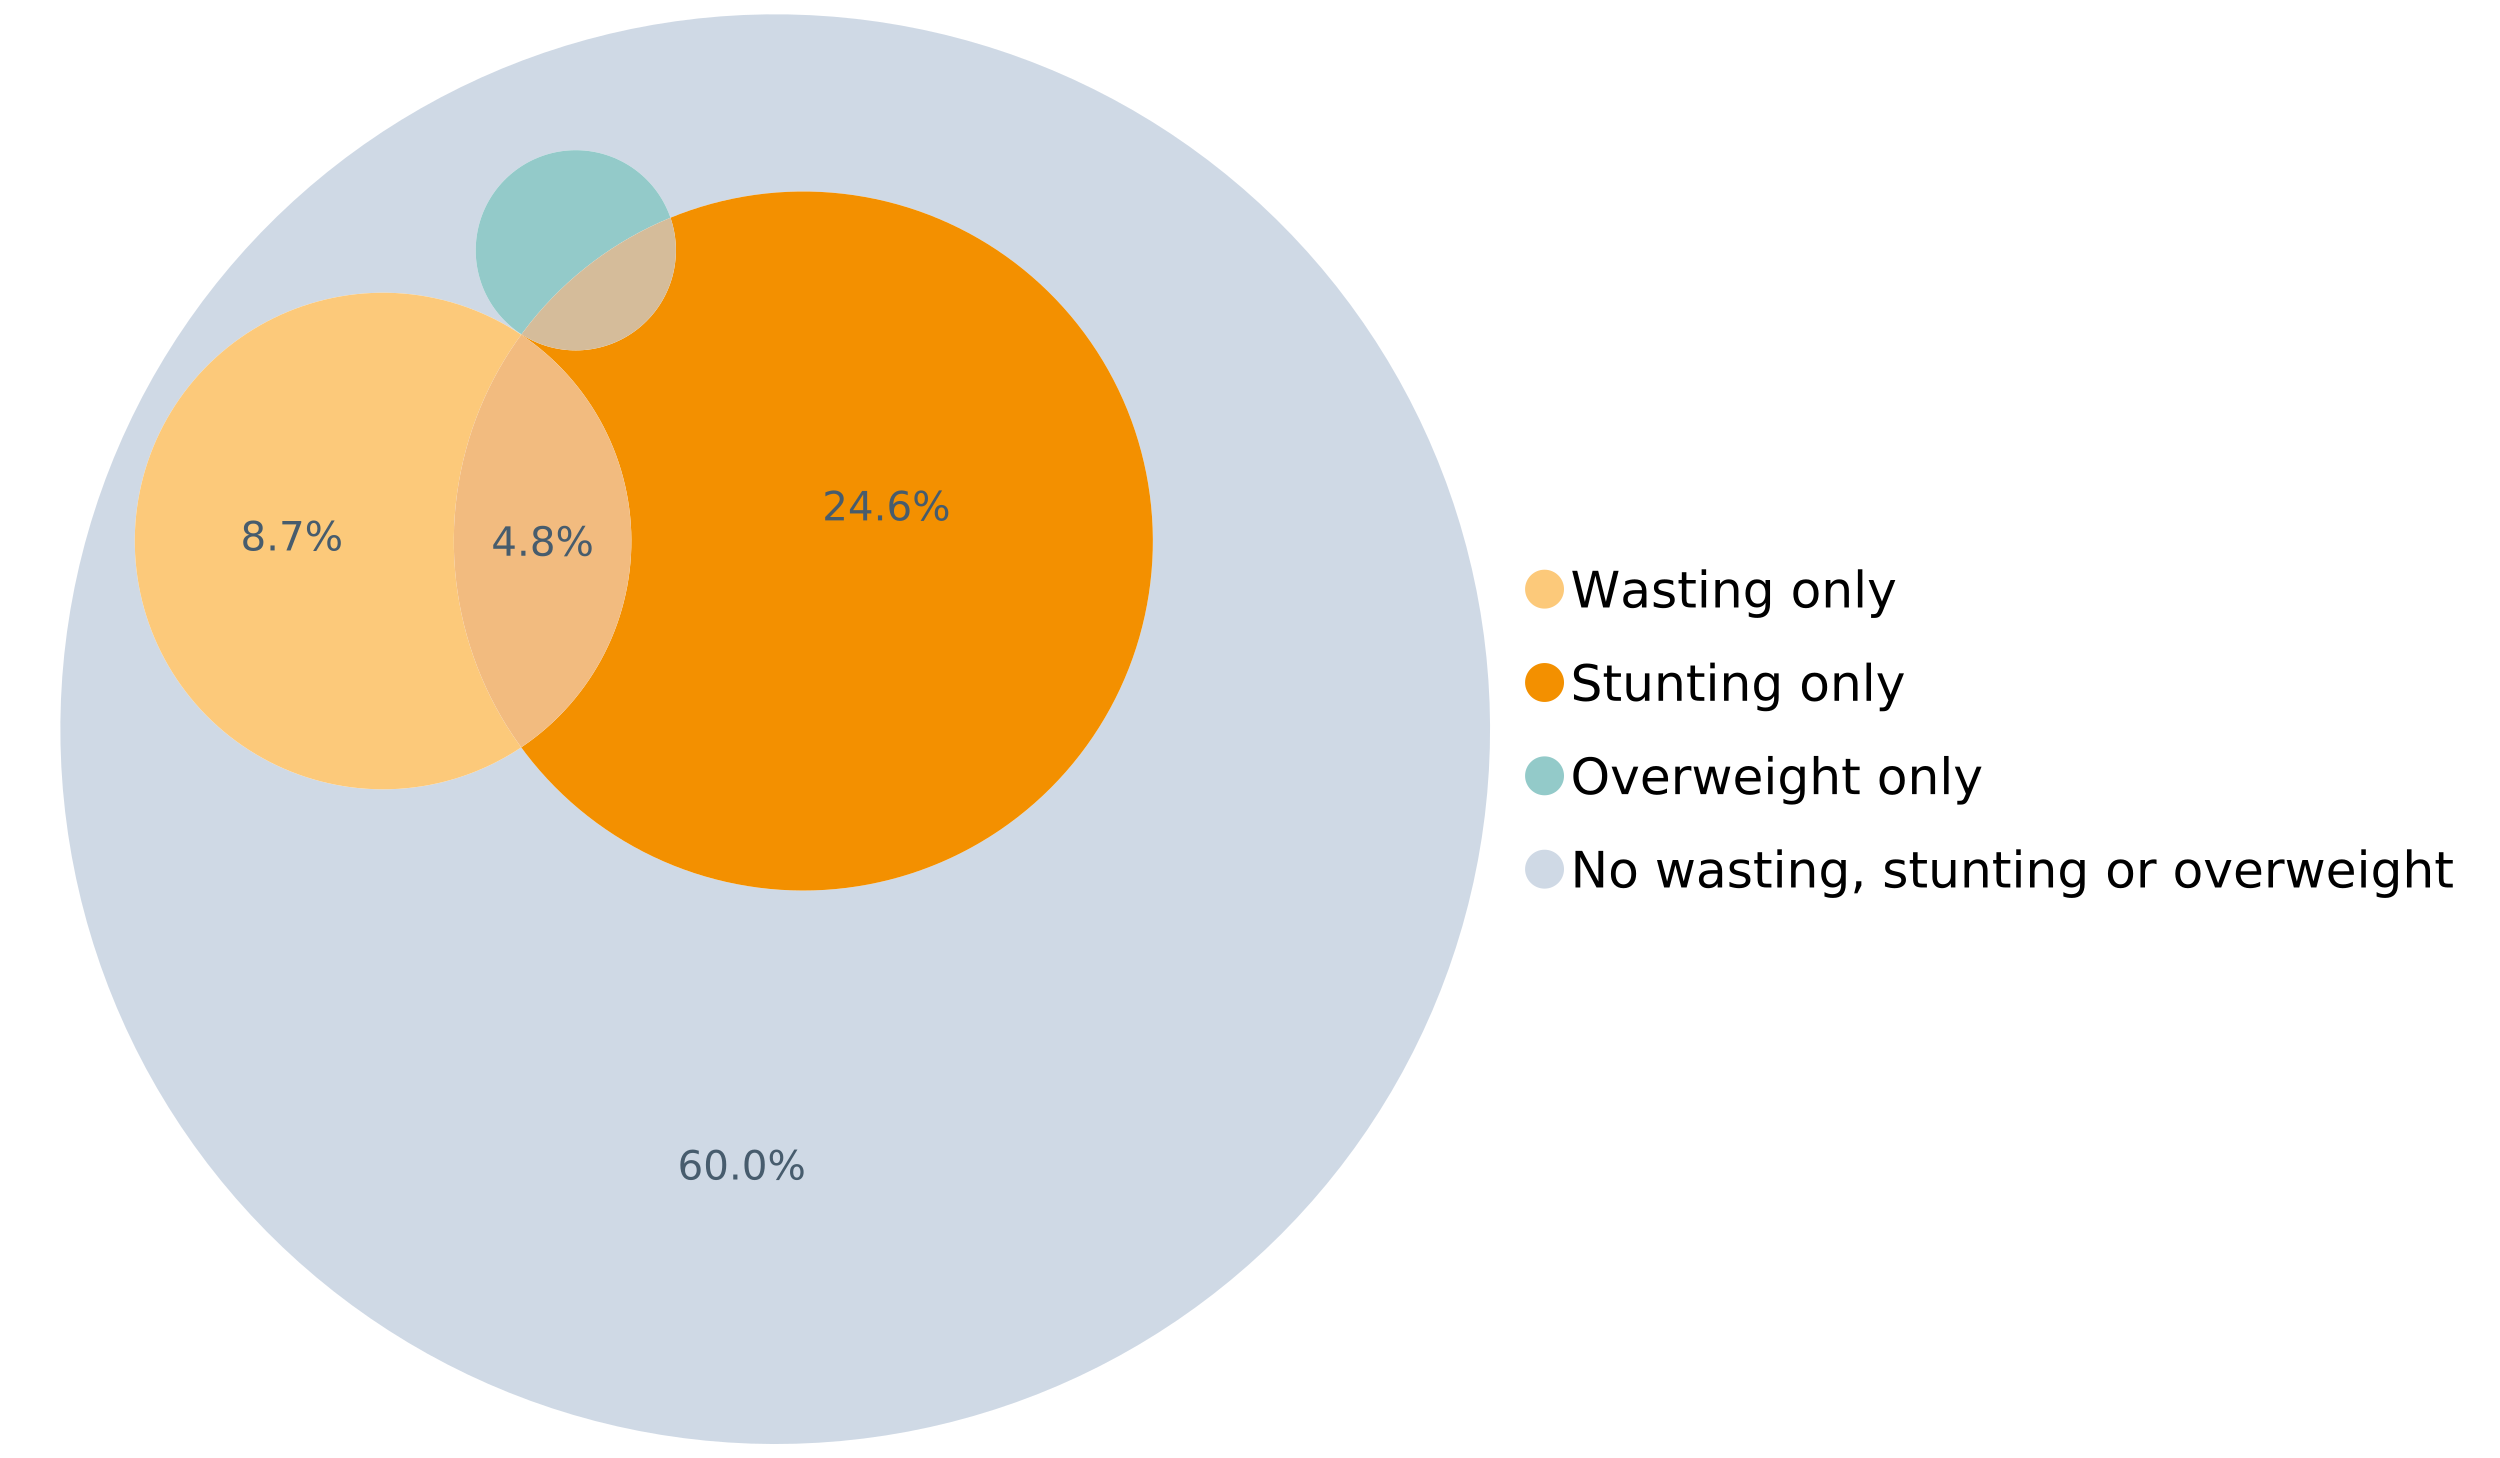 <?xml version="1.0" encoding="UTF-8"?>
<svg xmlns="http://www.w3.org/2000/svg" xmlns:xlink="http://www.w3.org/1999/xlink" width="1234.286pt" height="720pt" viewBox="0 0 1234.286 720" version="1.1">
<defs>
<g>
<symbol overflow="visible" id="glyph0-0">
<path style="stroke:none;" d="M 1.234 4.391 L 1.234 -17.5 L 13.641 -17.5 L 13.641 4.391 Z M 2.625 3 L 12.266 3 L 12.266 -16.094 L 2.625 -16.094 Z M 2.625 3 "/>
</symbol>
<symbol overflow="visible" id="glyph0-1">
<path style="stroke:none;" d="M 0.828 -18.094 L 3.297 -18.094 L 7.094 -2.797 L 10.891 -18.094 L 13.641 -18.094 L 17.453 -2.797 L 21.234 -18.094 L 23.719 -18.094 L 19.172 0 L 16.094 0 L 12.281 -15.703 L 8.438 0 L 5.359 0 Z M 0.828 -18.094 "/>
</symbol>
<symbol overflow="visible" id="glyph0-2">
<path style="stroke:none;" d="M 8.5 -6.828 C 6.695 -6.828 5.445 -6.617 4.75 -6.203 C 4.062 -5.785 3.719 -5.082 3.719 -4.094 C 3.719 -3.301 3.977 -2.672 4.5 -2.203 C 5.02 -1.742 5.727 -1.516 6.625 -1.516 C 7.863 -1.516 8.852 -1.953 9.594 -2.828 C 10.344 -3.703 10.719 -4.867 10.719 -6.328 L 10.719 -6.828 Z M 12.953 -7.734 L 12.953 0 L 10.719 0 L 10.719 -2.062 C 10.207 -1.238 9.57 -0.629 8.812 -0.234 C 8.062 0.148 7.133 0.344 6.031 0.344 C 4.645 0.344 3.539 -0.039 2.719 -0.812 C 1.895 -1.594 1.484 -2.641 1.484 -3.953 C 1.484 -5.473 1.992 -6.617 3.016 -7.391 C 4.047 -8.172 5.57 -8.562 7.594 -8.562 L 10.719 -8.562 L 10.719 -8.781 C 10.719 -9.812 10.379 -10.602 9.703 -11.156 C 9.035 -11.719 8.094 -12 6.875 -12 C 6.094 -12 5.332 -11.906 4.594 -11.719 C 3.863 -11.539 3.16 -11.266 2.484 -10.891 L 2.484 -12.953 C 3.297 -13.266 4.086 -13.5 4.859 -13.656 C 5.629 -13.812 6.375 -13.891 7.094 -13.891 C 9.062 -13.891 10.531 -13.379 11.5 -12.359 C 12.469 -11.348 12.953 -9.805 12.953 -7.734 Z M 12.953 -7.734 "/>
</symbol>
<symbol overflow="visible" id="glyph0-3">
<path style="stroke:none;" d="M 10.984 -13.172 L 10.984 -11.062 C 10.359 -11.383 9.707 -11.625 9.031 -11.781 C 8.352 -11.945 7.648 -12.031 6.922 -12.031 C 5.816 -12.031 4.984 -11.859 4.422 -11.516 C 3.867 -11.18 3.594 -10.676 3.594 -10 C 3.594 -9.477 3.789 -9.066 4.188 -8.766 C 4.582 -8.473 5.379 -8.195 6.578 -7.938 L 7.344 -7.766 C 8.926 -7.422 10.051 -6.941 10.719 -6.328 C 11.383 -5.711 11.719 -4.852 11.719 -3.75 C 11.719 -2.488 11.219 -1.488 10.219 -0.75 C 9.219 -0.02 7.848 0.344 6.109 0.344 C 5.379 0.344 4.617 0.27 3.828 0.125 C 3.047 -0.008 2.219 -0.219 1.344 -0.5 L 1.344 -2.797 C 2.164 -2.367 2.977 -2.047 3.781 -1.828 C 4.582 -1.617 5.375 -1.516 6.156 -1.516 C 7.207 -1.516 8.016 -1.691 8.578 -2.047 C 9.141 -2.41 9.422 -2.922 9.422 -3.578 C 9.422 -4.18 9.219 -4.645 8.812 -4.969 C 8.406 -5.289 7.508 -5.602 6.125 -5.906 L 5.359 -6.078 C 3.973 -6.367 2.973 -6.816 2.359 -7.422 C 1.742 -8.023 1.438 -8.848 1.438 -9.891 C 1.438 -11.172 1.891 -12.156 2.797 -12.844 C 3.703 -13.539 4.988 -13.891 6.656 -13.891 C 7.477 -13.891 8.25 -13.828 8.969 -13.703 C 9.695 -13.586 10.367 -13.41 10.984 -13.172 Z M 10.984 -13.172 "/>
</symbol>
<symbol overflow="visible" id="glyph0-4">
<path style="stroke:none;" d="M 4.547 -17.422 L 4.547 -13.562 L 9.141 -13.562 L 9.141 -11.844 L 4.547 -11.844 L 4.547 -4.469 C 4.547 -3.363 4.695 -2.648 5 -2.328 C 5.301 -2.016 5.914 -1.859 6.844 -1.859 L 9.141 -1.859 L 9.141 0 L 6.844 0 C 5.125 0 3.938 -0.316 3.281 -0.953 C 2.625 -1.598 2.297 -2.77 2.297 -4.469 L 2.297 -11.844 L 0.672 -11.844 L 0.672 -13.562 L 2.297 -13.562 L 2.297 -17.422 Z M 4.547 -17.422 "/>
</symbol>
<symbol overflow="visible" id="glyph0-5">
<path style="stroke:none;" d="M 2.344 -13.562 L 4.562 -13.562 L 4.562 0 L 2.344 0 Z M 2.344 -18.859 L 4.562 -18.859 L 4.562 -16.031 L 2.344 -16.031 Z M 2.344 -18.859 "/>
</symbol>
<symbol overflow="visible" id="glyph0-6">
<path style="stroke:none;" d="M 13.625 -8.188 L 13.625 0 L 11.391 0 L 11.391 -8.125 C 11.391 -9.406 11.141 -10.363 10.641 -11 C 10.141 -11.633 9.391 -11.953 8.391 -11.953 C 7.18 -11.953 6.227 -11.566 5.531 -10.797 C 4.844 -10.035 4.5 -8.992 4.5 -7.672 L 4.5 0 L 2.25 0 L 2.25 -13.562 L 4.5 -13.562 L 4.5 -11.469 C 5.031 -12.281 5.656 -12.883 6.375 -13.281 C 7.102 -13.688 7.938 -13.891 8.875 -13.891 C 10.438 -13.891 11.617 -13.406 12.422 -12.438 C 13.223 -11.477 13.625 -10.062 13.625 -8.188 Z M 13.625 -8.188 "/>
</symbol>
<symbol overflow="visible" id="glyph0-7">
<path style="stroke:none;" d="M 11.266 -6.938 C 11.266 -8.551 10.93 -9.801 10.266 -10.688 C 9.598 -11.582 8.664 -12.031 7.469 -12.031 C 6.27 -12.031 5.336 -11.582 4.672 -10.688 C 4.004 -9.801 3.672 -8.551 3.672 -6.938 C 3.672 -5.332 4.004 -4.082 4.672 -3.188 C 5.336 -2.301 6.27 -1.859 7.469 -1.859 C 8.664 -1.859 9.598 -2.301 10.266 -3.188 C 10.93 -4.082 11.266 -5.332 11.266 -6.938 Z M 13.5 -1.688 C 13.5 0.625 12.984 2.344 11.953 3.469 C 10.93 4.594 9.363 5.156 7.25 5.156 C 6.457 5.156 5.711 5.098 5.016 4.984 C 4.328 4.867 3.656 4.691 3 4.453 L 3 2.281 C 3.656 2.633 4.301 2.895 4.938 3.062 C 5.582 3.227 6.234 3.312 6.891 3.312 C 8.359 3.312 9.453 2.93 10.172 2.172 C 10.898 1.41 11.266 0.258 11.266 -1.281 L 11.266 -2.391 C 10.805 -1.586 10.219 -0.988 9.5 -0.594 C 8.781 -0.195 7.922 0 6.922 0 C 5.254 0 3.91 -0.629 2.891 -1.891 C 1.879 -3.16 1.375 -4.844 1.375 -6.938 C 1.375 -9.039 1.879 -10.723 2.891 -11.984 C 3.91 -13.254 5.254 -13.891 6.922 -13.891 C 7.922 -13.891 8.781 -13.691 9.5 -13.297 C 10.219 -12.898 10.805 -12.305 11.266 -11.516 L 11.266 -13.562 L 13.5 -13.562 Z M 13.5 -1.688 "/>
</symbol>
<symbol overflow="visible" id="glyph0-8">
<path style="stroke:none;" d=""/>
</symbol>
<symbol overflow="visible" id="glyph0-9">
<path style="stroke:none;" d="M 7.594 -12 C 6.395 -12 5.445 -11.531 4.75 -10.594 C 4.062 -9.664 3.719 -8.391 3.719 -6.766 C 3.719 -5.148 4.062 -3.875 4.75 -2.938 C 5.445 -2 6.395 -1.531 7.594 -1.531 C 8.781 -1.531 9.723 -2 10.422 -2.938 C 11.117 -3.875 11.469 -5.148 11.469 -6.766 C 11.469 -8.379 11.117 -9.656 10.422 -10.594 C 9.723 -11.531 8.781 -12 7.594 -12 Z M 7.594 -13.891 C 9.531 -13.891 11.051 -13.258 12.156 -12 C 13.27 -10.738 13.828 -8.992 13.828 -6.766 C 13.828 -4.547 13.27 -2.805 12.156 -1.547 C 11.051 -0.285 9.531 0.344 7.594 0.344 C 5.645 0.344 4.117 -0.285 3.016 -1.547 C 1.922 -2.805 1.375 -4.547 1.375 -6.766 C 1.375 -8.992 1.922 -10.738 3.016 -12 C 4.117 -13.258 5.645 -13.891 7.594 -13.891 Z M 7.594 -13.891 "/>
</symbol>
<symbol overflow="visible" id="glyph0-10">
<path style="stroke:none;" d="M 2.344 -18.859 L 4.562 -18.859 L 4.562 0 L 2.344 0 Z M 2.344 -18.859 "/>
</symbol>
<symbol overflow="visible" id="glyph0-11">
<path style="stroke:none;" d="M 7.984 1.266 C 7.359 2.879 6.742 3.93 6.141 4.422 C 5.547 4.91 4.75 5.156 3.75 5.156 L 1.969 5.156 L 1.969 3.297 L 3.266 3.297 C 3.879 3.297 4.352 3.148 4.688 2.859 C 5.031 2.566 5.41 1.879 5.828 0.797 L 6.234 -0.219 L 0.734 -13.562 L 3.109 -13.562 L 7.344 -2.953 L 11.578 -13.562 L 13.938 -13.562 Z M 7.984 1.266 "/>
</symbol>
<symbol overflow="visible" id="glyph0-12">
<path style="stroke:none;" d="M 13.281 -17.5 L 13.281 -15.109 C 12.352 -15.555 11.473 -15.883 10.641 -16.094 C 9.816 -16.312 9.023 -16.422 8.266 -16.422 C 6.93 -16.422 5.898 -16.16 5.172 -15.641 C 4.453 -15.129 4.094 -14.398 4.094 -13.453 C 4.094 -12.648 4.332 -12.047 4.812 -11.641 C 5.289 -11.234 6.203 -10.906 7.547 -10.656 L 9.031 -10.344 C 10.852 -10 12.195 -9.391 13.062 -8.516 C 13.938 -7.641 14.375 -6.461 14.375 -4.984 C 14.375 -3.234 13.785 -1.906 12.609 -1 C 11.43 -0.102 9.707 0.344 7.438 0.344 C 6.582 0.344 5.672 0.242 4.703 0.047 C 3.742 -0.141 2.742 -0.422 1.703 -0.797 L 1.703 -3.312 C 2.703 -2.758 3.676 -2.344 4.625 -2.062 C 5.582 -1.781 6.52 -1.641 7.438 -1.641 C 8.832 -1.641 9.91 -1.91 10.672 -2.453 C 11.43 -3.004 11.812 -3.789 11.812 -4.812 C 11.812 -5.695 11.535 -6.391 10.984 -6.891 C 10.441 -7.391 9.551 -7.766 8.312 -8.016 L 6.828 -8.312 C 4.992 -8.676 3.672 -9.242 2.859 -10.016 C 2.047 -10.797 1.641 -11.875 1.641 -13.25 C 1.641 -14.852 2.203 -16.113 3.328 -17.031 C 4.453 -17.957 6.004 -18.422 7.984 -18.422 C 8.828 -18.422 9.688 -18.344 10.562 -18.188 C 11.445 -18.031 12.352 -17.801 13.281 -17.5 Z M 13.281 -17.5 "/>
</symbol>
<symbol overflow="visible" id="glyph0-13">
<path style="stroke:none;" d="M 2.109 -5.359 L 2.109 -13.562 L 4.344 -13.562 L 4.344 -5.438 C 4.344 -4.156 4.594 -3.191 5.094 -2.547 C 5.594 -1.91 6.344 -1.594 7.344 -1.594 C 8.539 -1.594 9.488 -1.973 10.188 -2.734 C 10.895 -3.504 11.25 -4.551 11.25 -5.875 L 11.25 -13.562 L 13.469 -13.562 L 13.469 0 L 11.25 0 L 11.25 -2.078 C 10.707 -1.254 10.078 -0.645 9.359 -0.25 C 8.641 0.145 7.812 0.344 6.875 0.344 C 5.312 0.344 4.125 -0.141 3.312 -1.109 C 2.508 -2.078 2.109 -3.492 2.109 -5.359 Z M 7.719 -13.891 Z M 7.719 -13.891 "/>
</symbol>
<symbol overflow="visible" id="glyph0-14">
<path style="stroke:none;" d="M 9.781 -16.422 C 8 -16.422 6.582 -15.758 5.531 -14.438 C 4.488 -13.113 3.969 -11.312 3.969 -9.031 C 3.969 -6.75 4.488 -4.945 5.531 -3.625 C 6.582 -2.301 8 -1.641 9.781 -1.641 C 11.551 -1.641 12.957 -2.301 14 -3.625 C 15.039 -4.945 15.562 -6.75 15.562 -9.031 C 15.562 -11.312 15.039 -13.113 14 -14.438 C 12.957 -15.758 11.551 -16.422 9.781 -16.422 Z M 9.781 -18.422 C 12.312 -18.422 14.336 -17.566 15.859 -15.859 C 17.379 -14.16 18.141 -11.883 18.141 -9.031 C 18.141 -6.176 17.379 -3.898 15.859 -2.203 C 14.336 -0.504 12.312 0.344 9.781 0.344 C 7.227 0.344 5.191 -0.5 3.672 -2.188 C 2.148 -3.883 1.391 -6.164 1.391 -9.031 C 1.391 -11.883 2.148 -14.16 3.672 -15.859 C 5.191 -17.566 7.227 -18.422 9.781 -18.422 Z M 9.781 -18.422 "/>
</symbol>
<symbol overflow="visible" id="glyph0-15">
<path style="stroke:none;" d="M 0.734 -13.562 L 3.109 -13.562 L 7.344 -2.188 L 11.578 -13.562 L 13.938 -13.562 L 8.859 0 L 5.828 0 Z M 0.734 -13.562 "/>
</symbol>
<symbol overflow="visible" id="glyph0-16">
<path style="stroke:none;" d="M 13.938 -7.344 L 13.938 -6.25 L 3.688 -6.25 C 3.789 -4.719 4.254 -3.547 5.078 -2.734 C 5.91 -1.93 7.066 -1.531 8.547 -1.531 C 9.398 -1.531 10.227 -1.633 11.031 -1.844 C 11.832 -2.062 12.629 -2.379 13.422 -2.797 L 13.422 -0.688 C 12.617 -0.352 11.797 -0.098 10.953 0.078 C 10.117 0.254 9.27 0.344 8.406 0.344 C 6.238 0.344 4.523 -0.281 3.266 -1.531 C 2.004 -2.789 1.375 -4.5 1.375 -6.656 C 1.375 -8.875 1.973 -10.633 3.172 -11.938 C 4.367 -13.238 5.984 -13.891 8.016 -13.891 C 9.848 -13.891 11.289 -13.301 12.344 -12.125 C 13.406 -10.957 13.938 -9.363 13.938 -7.344 Z M 11.719 -8 C 11.695 -9.219 11.352 -10.188 10.688 -10.906 C 10.02 -11.633 9.141 -12 8.047 -12 C 6.797 -12 5.797 -11.645 5.047 -10.938 C 4.305 -10.238 3.879 -9.254 3.766 -7.984 Z M 11.719 -8 "/>
</symbol>
<symbol overflow="visible" id="glyph0-17">
<path style="stroke:none;" d="M 10.203 -11.484 C 9.953 -11.629 9.676 -11.734 9.375 -11.797 C 9.082 -11.867 8.758 -11.906 8.406 -11.906 C 7.145 -11.906 6.176 -11.492 5.5 -10.672 C 4.832 -9.859 4.5 -8.68 4.5 -7.141 L 4.5 0 L 2.25 0 L 2.25 -13.562 L 4.5 -13.562 L 4.5 -11.469 C 4.969 -12.289 5.578 -12.898 6.328 -13.297 C 7.078 -13.691 7.988 -13.891 9.062 -13.891 C 9.219 -13.891 9.383 -13.879 9.562 -13.859 C 9.75 -13.836 9.957 -13.812 10.188 -13.781 Z M 10.203 -11.484 "/>
</symbol>
<symbol overflow="visible" id="glyph0-18">
<path style="stroke:none;" d="M 1.047 -13.562 L 3.266 -13.562 L 6.062 -2.984 L 8.828 -13.562 L 11.469 -13.562 L 14.25 -2.984 L 17.016 -13.562 L 19.25 -13.562 L 15.703 0 L 13.078 0 L 10.156 -11.125 L 7.219 0 L 4.594 0 Z M 1.047 -13.562 "/>
</symbol>
<symbol overflow="visible" id="glyph0-19">
<path style="stroke:none;" d="M 13.625 -8.188 L 13.625 0 L 11.391 0 L 11.391 -8.125 C 11.391 -9.406 11.141 -10.363 10.641 -11 C 10.141 -11.633 9.391 -11.953 8.391 -11.953 C 7.18 -11.953 6.227 -11.566 5.531 -10.797 C 4.844 -10.035 4.5 -8.992 4.5 -7.672 L 4.5 0 L 2.25 0 L 2.25 -18.859 L 4.5 -18.859 L 4.5 -11.469 C 5.031 -12.281 5.656 -12.883 6.375 -13.281 C 7.102 -13.688 7.938 -13.891 8.875 -13.891 C 10.438 -13.891 11.617 -13.406 12.422 -12.438 C 13.223 -11.477 13.625 -10.062 13.625 -8.188 Z M 13.625 -8.188 "/>
</symbol>
<symbol overflow="visible" id="glyph0-20">
<path style="stroke:none;" d="M 2.438 -18.094 L 5.734 -18.094 L 13.75 -2.953 L 13.75 -18.094 L 16.125 -18.094 L 16.125 0 L 12.828 0 L 4.812 -15.125 L 4.812 0 L 2.438 0 Z M 2.438 -18.094 "/>
</symbol>
<symbol overflow="visible" id="glyph0-21">
<path style="stroke:none;" d="M 2.906 -3.078 L 5.469 -3.078 L 5.469 -1 L 3.484 2.891 L 1.922 2.891 L 2.906 -1 Z M 2.906 -3.078 "/>
</symbol>
<symbol overflow="visible" id="glyph1-0">
<path style="stroke:none;" d="M 1 3.531 L 1 -14.062 L 10.969 -14.062 L 10.969 3.531 Z M 2.109 2.422 L 9.859 2.422 L 9.859 -12.938 L 2.109 -12.938 Z M 2.109 2.422 "/>
</symbol>
<symbol overflow="visible" id="glyph1-1">
<path style="stroke:none;" d="M 7.531 -12.828 L 2.562 -5.062 L 7.531 -5.062 Z M 7.016 -14.531 L 9.484 -14.531 L 9.484 -5.062 L 11.562 -5.062 L 11.562 -3.422 L 9.484 -3.422 L 9.484 0 L 7.531 0 L 7.531 -3.422 L 0.969 -3.422 L 0.969 -5.328 Z M 7.016 -14.531 "/>
</symbol>
<symbol overflow="visible" id="glyph1-2">
<path style="stroke:none;" d="M 2.125 -2.469 L 4.188 -2.469 L 4.188 0 L 2.125 0 Z M 2.125 -2.469 "/>
</symbol>
<symbol overflow="visible" id="glyph1-3">
<path style="stroke:none;" d="M 6.344 -6.906 C 5.406 -6.906 4.664 -6.656 4.125 -6.156 C 3.594 -5.656 3.328 -4.969 3.328 -4.094 C 3.328 -3.219 3.594 -2.531 4.125 -2.031 C 4.664 -1.531 5.406 -1.281 6.344 -1.281 C 7.27 -1.281 8.004 -1.531 8.547 -2.031 C 9.086 -2.531 9.359 -3.219 9.359 -4.094 C 9.359 -4.969 9.086 -5.656 8.547 -6.156 C 8.016 -6.656 7.281 -6.906 6.344 -6.906 Z M 4.375 -7.734 C 3.531 -7.941 2.867 -8.332 2.391 -8.906 C 1.922 -9.488 1.688 -10.195 1.688 -11.031 C 1.688 -12.188 2.098 -13.102 2.922 -13.781 C 3.754 -14.457 4.895 -14.797 6.344 -14.797 C 7.789 -14.797 8.926 -14.457 9.75 -13.781 C 10.57 -13.102 10.984 -12.188 10.984 -11.031 C 10.984 -10.195 10.742 -9.488 10.266 -8.906 C 9.797 -8.332 9.145 -7.941 8.312 -7.734 C 9.258 -7.516 10 -7.082 10.531 -6.438 C 11.062 -5.801 11.328 -5.02 11.328 -4.094 C 11.328 -2.676 10.895 -1.594 10.031 -0.844 C 9.164 -0.094 7.938 0.281 6.344 0.281 C 4.738 0.281 3.504 -0.094 2.641 -0.844 C 1.785 -1.594 1.359 -2.676 1.359 -4.094 C 1.359 -5.02 1.625 -5.801 2.156 -6.438 C 2.688 -7.082 3.426 -7.516 4.375 -7.734 Z M 3.656 -10.844 C 3.656 -10.094 3.891 -9.504 4.359 -9.078 C 4.828 -8.66 5.488 -8.453 6.344 -8.453 C 7.188 -8.453 7.844 -8.66 8.312 -9.078 C 8.789 -9.504 9.031 -10.094 9.031 -10.844 C 9.031 -11.594 8.789 -12.176 8.312 -12.594 C 7.844 -13.02 7.188 -13.234 6.344 -13.234 C 5.488 -13.234 4.828 -13.02 4.359 -12.594 C 3.891 -12.176 3.656 -11.594 3.656 -10.844 Z M 3.656 -10.844 "/>
</symbol>
<symbol overflow="visible" id="glyph1-4">
<path style="stroke:none;" d="M 14.5 -6.391 C 13.938 -6.391 13.492 -6.148 13.172 -5.672 C 12.848 -5.191 12.688 -4.523 12.688 -3.672 C 12.688 -2.828 12.848 -2.16 13.172 -1.672 C 13.492 -1.191 13.938 -0.953 14.5 -0.953 C 15.051 -0.953 15.484 -1.191 15.797 -1.672 C 16.117 -2.16 16.281 -2.828 16.281 -3.672 C 16.281 -4.523 16.117 -5.191 15.797 -5.672 C 15.484 -6.148 15.051 -6.391 14.5 -6.391 Z M 14.5 -7.625 C 15.52 -7.625 16.332 -7.266 16.938 -6.547 C 17.539 -5.836 17.844 -4.879 17.844 -3.672 C 17.844 -2.453 17.539 -1.488 16.938 -0.781 C 16.332 -0.07 15.52 0.281 14.5 0.281 C 13.457 0.281 12.633 -0.07 12.031 -0.781 C 11.426 -1.488 11.125 -2.453 11.125 -3.672 C 11.125 -4.891 11.426 -5.852 12.031 -6.562 C 12.645 -7.27 13.469 -7.625 14.5 -7.625 Z M 4.453 -13.562 C 3.891 -13.562 3.445 -13.316 3.125 -12.828 C 2.801 -12.348 2.641 -11.688 2.641 -10.844 C 2.641 -9.988 2.801 -9.32 3.125 -8.844 C 3.445 -8.363 3.891 -8.125 4.453 -8.125 C 5.016 -8.125 5.457 -8.363 5.781 -8.844 C 6.102 -9.32 6.266 -9.988 6.266 -10.844 C 6.266 -11.676 6.098 -12.336 5.766 -12.828 C 5.441 -13.316 5.004 -13.562 4.453 -13.562 Z M 13.234 -14.797 L 14.797 -14.797 L 5.703 0.281 L 4.141 0.281 Z M 4.453 -14.797 C 5.473 -14.797 6.285 -14.441 6.891 -13.734 C 7.504 -13.023 7.812 -12.062 7.812 -10.844 C 7.812 -9.613 7.508 -8.645 6.906 -7.938 C 6.301 -7.227 5.484 -6.875 4.453 -6.875 C 3.422 -6.875 2.602 -7.227 2 -7.938 C 1.395 -8.656 1.094 -9.625 1.094 -10.844 C 1.094 -12.051 1.395 -13.008 2 -13.719 C 2.602 -14.438 3.422 -14.797 4.453 -14.797 Z M 4.453 -14.797 "/>
</symbol>
<symbol overflow="visible" id="glyph1-5">
<path style="stroke:none;" d="M 6.578 -8.047 C 5.691 -8.047 4.988 -7.742 4.469 -7.141 C 3.957 -6.535 3.703 -5.707 3.703 -4.656 C 3.703 -3.613 3.957 -2.789 4.469 -2.188 C 4.988 -1.582 5.691 -1.281 6.578 -1.281 C 7.461 -1.281 8.16 -1.582 8.672 -2.188 C 9.191 -2.789 9.453 -3.613 9.453 -4.656 C 9.453 -5.707 9.191 -6.535 8.672 -7.141 C 8.16 -7.742 7.461 -8.047 6.578 -8.047 Z M 10.484 -14.219 L 10.484 -12.422 C 9.992 -12.648 9.492 -12.828 8.984 -12.953 C 8.484 -13.078 7.988 -13.141 7.5 -13.141 C 6.195 -13.141 5.203 -12.703 4.516 -11.828 C 3.836 -10.953 3.445 -9.629 3.344 -7.859 C 3.727 -8.422 4.207 -8.852 4.781 -9.156 C 5.363 -9.457 6.004 -9.609 6.703 -9.609 C 8.16 -9.609 9.312 -9.164 10.156 -8.281 C 11 -7.395 11.422 -6.188 11.422 -4.656 C 11.422 -3.164 10.977 -1.969 10.094 -1.062 C 9.219 -0.164 8.047 0.281 6.578 0.281 C 4.898 0.281 3.613 -0.359 2.719 -1.641 C 1.832 -2.93 1.391 -4.801 1.391 -7.25 C 1.391 -9.551 1.93 -11.383 3.016 -12.75 C 4.109 -14.113 5.578 -14.797 7.422 -14.797 C 7.91 -14.797 8.406 -14.742 8.906 -14.641 C 9.414 -14.547 9.941 -14.406 10.484 -14.219 Z M 10.484 -14.219 "/>
</symbol>
<symbol overflow="visible" id="glyph1-6">
<path style="stroke:none;" d="M 6.344 -13.234 C 5.32 -13.234 4.555 -12.734 4.047 -11.734 C 3.547 -10.742 3.297 -9.25 3.297 -7.25 C 3.297 -5.258 3.547 -3.766 4.047 -2.766 C 4.555 -1.773 5.32 -1.281 6.344 -1.281 C 7.352 -1.281 8.113 -1.773 8.625 -2.766 C 9.133 -3.766 9.391 -5.258 9.391 -7.25 C 9.391 -9.25 9.133 -10.742 8.625 -11.734 C 8.113 -12.734 7.352 -13.234 6.344 -13.234 Z M 6.344 -14.797 C 7.969 -14.797 9.207 -14.148 10.062 -12.859 C 10.926 -11.578 11.359 -9.707 11.359 -7.25 C 11.359 -4.801 10.926 -2.93 10.062 -1.641 C 9.207 -0.359 7.969 0.281 6.344 0.281 C 4.707 0.281 3.457 -0.359 2.594 -1.641 C 1.738 -2.93 1.312 -4.801 1.312 -7.25 C 1.312 -9.707 1.738 -11.578 2.594 -12.859 C 3.457 -14.148 4.707 -14.797 6.344 -14.797 Z M 6.344 -14.797 "/>
</symbol>
<symbol overflow="visible" id="glyph1-7">
<path style="stroke:none;" d="M 1.641 -14.531 L 10.984 -14.531 L 10.984 -13.703 L 5.703 0 L 3.656 0 L 8.609 -12.875 L 1.641 -12.875 Z M 1.641 -14.531 "/>
</symbol>
<symbol overflow="visible" id="glyph1-8">
<path style="stroke:none;" d="M 3.828 -1.656 L 10.688 -1.656 L 10.688 0 L 1.453 0 L 1.453 -1.656 C 2.203 -2.426 3.219 -3.461 4.5 -4.766 C 5.789 -6.066 6.602 -6.906 6.938 -7.281 C 7.57 -7.988 8.016 -8.586 8.266 -9.078 C 8.516 -9.566 8.641 -10.051 8.641 -10.531 C 8.641 -11.301 8.367 -11.926 7.828 -12.406 C 7.285 -12.895 6.578 -13.141 5.703 -13.141 C 5.086 -13.141 4.438 -13.031 3.75 -12.812 C 3.062 -12.602 2.332 -12.281 1.562 -11.844 L 1.562 -13.828 C 2.352 -14.148 3.094 -14.391 3.781 -14.547 C 4.469 -14.711 5.098 -14.797 5.672 -14.797 C 7.172 -14.797 8.367 -14.414 9.266 -13.656 C 10.16 -12.906 10.609 -11.906 10.609 -10.656 C 10.609 -10.051 10.492 -9.477 10.266 -8.938 C 10.047 -8.406 9.641 -7.781 9.047 -7.062 C 8.891 -6.875 8.375 -6.328 7.5 -5.422 C 6.633 -4.523 5.41 -3.27 3.828 -1.656 Z M 3.828 -1.656 "/>
</symbol>
</g>
</defs>
<g id="surface82686">
<path style=" stroke:none;fill-rule:nonzero;fill:rgb(98.824%,78.824%,47.843%);fill-opacity:1;" d="M 772.18 290.875 C 772.18 296.184 767.875 300.488 762.566 300.488 C 757.254 300.488 752.949 296.184 752.949 290.875 C 752.949 285.566 757.254 281.262 762.566 281.262 C 767.875 281.262 772.18 285.566 772.18 290.875 "/>
<g style="fill:rgb(0%,0%,0%);fill-opacity:1;">
  <use xlink:href="#glyph0-1" x="775.398" y="299.918"/>
  <use xlink:href="#glyph0-2" x="799.925" y="299.918"/>
  <use xlink:href="#glyph0-3" x="815.126" y="299.918"/>
  <use xlink:href="#glyph0-4" x="828.05" y="299.918"/>
  <use xlink:href="#glyph0-5" x="837.776" y="299.918"/>
  <use xlink:href="#glyph0-6" x="844.667" y="299.918"/>
  <use xlink:href="#glyph0-7" x="860.389" y="299.918"/>
  <use xlink:href="#glyph0-8" x="876.135" y="299.918"/>
  <use xlink:href="#glyph0-9" x="884.02" y="299.918"/>
  <use xlink:href="#glyph0-6" x="899.196" y="299.918"/>
  <use xlink:href="#glyph0-10" x="914.918" y="299.918"/>
  <use xlink:href="#glyph0-11" x="921.809" y="299.918"/>
</g>
<path style=" stroke:none;fill-rule:nonzero;fill:rgb(95.294%,56.471%,0%);fill-opacity:1;" d="M 772.18 336.957 C 772.18 342.27 767.875 346.574 762.566 346.574 C 757.254 346.574 752.949 342.27 752.949 336.957 C 752.949 331.648 757.254 327.344 762.566 327.344 C 767.875 327.344 772.18 331.648 772.18 336.957 "/>
<g style="fill:rgb(0%,0%,0%);fill-opacity:1;">
  <use xlink:href="#glyph0-12" x="775.398" y="346"/>
  <use xlink:href="#glyph0-4" x="791.144" y="346"/>
  <use xlink:href="#glyph0-13" x="800.87" y="346"/>
  <use xlink:href="#glyph0-6" x="816.592" y="346"/>
  <use xlink:href="#glyph0-4" x="832.313" y="346"/>
  <use xlink:href="#glyph0-5" x="842.039" y="346"/>
  <use xlink:href="#glyph0-6" x="848.931" y="346"/>
  <use xlink:href="#glyph0-7" x="864.652" y="346"/>
  <use xlink:href="#glyph0-8" x="880.398" y="346"/>
  <use xlink:href="#glyph0-9" x="888.283" y="346"/>
  <use xlink:href="#glyph0-6" x="903.46" y="346"/>
  <use xlink:href="#glyph0-10" x="919.181" y="346"/>
  <use xlink:href="#glyph0-11" x="926.073" y="346"/>
</g>
<path style=" stroke:none;fill-rule:nonzero;fill:rgb(57.647%,79.216%,78.824%);fill-opacity:1;" d="M 772.18 383.043 C 772.18 388.352 767.875 392.656 762.566 392.656 C 757.254 392.656 752.949 388.352 752.949 383.043 C 752.949 377.73 757.254 373.426 762.566 373.426 C 767.875 373.426 772.18 377.73 772.18 383.043 "/>
<g style="fill:rgb(0%,0%,0%);fill-opacity:1;">
  <use xlink:href="#glyph0-14" x="775.398" y="392.082"/>
  <use xlink:href="#glyph0-15" x="794.923" y="392.082"/>
  <use xlink:href="#glyph0-16" x="809.603" y="392.082"/>
  <use xlink:href="#glyph0-17" x="824.864" y="392.082"/>
  <use xlink:href="#glyph0-18" x="835.063" y="392.082"/>
  <use xlink:href="#glyph0-16" x="855.35" y="392.082"/>
  <use xlink:href="#glyph0-5" x="870.612" y="392.082"/>
  <use xlink:href="#glyph0-7" x="877.503" y="392.082"/>
  <use xlink:href="#glyph0-19" x="893.249" y="392.082"/>
  <use xlink:href="#glyph0-4" x="908.971" y="392.082"/>
  <use xlink:href="#glyph0-8" x="918.697" y="392.082"/>
  <use xlink:href="#glyph0-9" x="926.582" y="392.082"/>
  <use xlink:href="#glyph0-6" x="941.758" y="392.082"/>
  <use xlink:href="#glyph0-10" x="957.479" y="392.082"/>
  <use xlink:href="#glyph0-11" x="964.371" y="392.082"/>
</g>
<path style=" stroke:none;fill-rule:nonzero;fill:rgb(81.176%,85.098%,89.804%);fill-opacity:1;" d="M 772.18 429.125 C 772.18 434.434 767.875 438.738 762.566 438.738 C 757.254 438.738 752.949 434.434 752.949 429.125 C 752.949 423.816 757.254 419.512 762.566 419.512 C 767.875 419.512 772.18 423.816 772.18 429.125 "/>
<g style="fill:rgb(0%,0%,0%);fill-opacity:1;">
  <use xlink:href="#glyph0-20" x="775.398" y="438.168"/>
  <use xlink:href="#glyph0-9" x="793.954" y="438.168"/>
  <use xlink:href="#glyph0-8" x="809.131" y="438.168"/>
  <use xlink:href="#glyph0-18" x="817.016" y="438.168"/>
  <use xlink:href="#glyph0-2" x="837.303" y="438.168"/>
  <use xlink:href="#glyph0-3" x="852.504" y="438.168"/>
  <use xlink:href="#glyph0-4" x="865.428" y="438.168"/>
  <use xlink:href="#glyph0-5" x="875.154" y="438.168"/>
  <use xlink:href="#glyph0-6" x="882.045" y="438.168"/>
  <use xlink:href="#glyph0-7" x="897.767" y="438.168"/>
  <use xlink:href="#glyph0-21" x="913.513" y="438.168"/>
  <use xlink:href="#glyph0-8" x="921.398" y="438.168"/>
  <use xlink:href="#glyph0-3" x="929.283" y="438.168"/>
  <use xlink:href="#glyph0-4" x="942.206" y="438.168"/>
  <use xlink:href="#glyph0-13" x="951.932" y="438.168"/>
  <use xlink:href="#glyph0-6" x="967.654" y="438.168"/>
  <use xlink:href="#glyph0-4" x="983.375" y="438.168"/>
  <use xlink:href="#glyph0-5" x="993.101" y="438.168"/>
  <use xlink:href="#glyph0-6" x="999.993" y="438.168"/>
  <use xlink:href="#glyph0-7" x="1015.714" y="438.168"/>
  <use xlink:href="#glyph0-8" x="1031.46" y="438.168"/>
  <use xlink:href="#glyph0-9" x="1039.345" y="438.168"/>
  <use xlink:href="#glyph0-17" x="1054.521" y="438.168"/>
  <use xlink:href="#glyph0-8" x="1064.72" y="438.168"/>
  <use xlink:href="#glyph0-9" x="1072.605" y="438.168"/>
  <use xlink:href="#glyph0-15" x="1087.781" y="438.168"/>
  <use xlink:href="#glyph0-16" x="1102.461" y="438.168"/>
  <use xlink:href="#glyph0-17" x="1117.722" y="438.168"/>
  <use xlink:href="#glyph0-18" x="1127.921" y="438.168"/>
  <use xlink:href="#glyph0-16" x="1148.208" y="438.168"/>
  <use xlink:href="#glyph0-5" x="1163.47" y="438.168"/>
  <use xlink:href="#glyph0-7" x="1170.362" y="438.168"/>
  <use xlink:href="#glyph0-19" x="1186.107" y="438.168"/>
  <use xlink:href="#glyph0-4" x="1201.829" y="438.168"/>
</g>
<path style=" stroke:none;fill-rule:nonzero;fill:rgb(81.176%,85.098%,89.804%);fill-opacity:1;" d="M 392.992 712.793 L 404.125 712.293 L 415.234 711.441 L 426.312 710.238 L 437.348 708.691 L 448.328 706.793 L 459.242 704.547 L 470.082 701.961 L 480.832 699.031 L 491.488 695.766 L 502.035 692.168 L 512.461 688.234 L 522.758 683.977 L 532.914 679.395 L 542.922 674.492 L 552.77 669.281 L 562.449 663.758 L 571.949 657.934 L 581.262 651.812 L 590.375 645.398 L 599.281 638.703 L 607.969 631.727 L 616.438 624.48 L 624.668 616.973 L 632.66 609.207 L 640.402 601.191 L 647.887 592.938 L 655.109 584.449 L 662.059 575.738 L 668.73 566.812 L 675.117 557.684 L 681.211 548.352 L 687.008 538.836 L 692.504 529.141 L 697.688 519.277 L 702.559 509.258 L 707.113 499.086 L 711.34 488.777 L 715.242 478.34 L 718.812 467.781 L 722.047 457.121 L 724.945 446.359 L 727.5 435.512 L 729.711 424.59 L 731.578 413.605 L 733.098 402.566 L 734.266 391.484 L 735.086 380.371 L 735.551 369.238 L 735.668 358.094 L 735.43 346.953 L 734.844 335.828 L 733.906 324.723 L 732.617 313.656 L 730.98 302.633 L 728.996 291.668 L 726.664 280.77 L 723.992 269.953 L 720.98 259.223 L 717.629 248.598 L 713.945 238.078 L 709.934 227.684 L 705.59 217.422 L 700.93 207.301 L 695.949 197.332 L 690.66 187.523 L 685.062 177.891 L 679.16 168.438 L 672.965 159.176 L 666.48 150.113 L 659.715 141.258 L 652.672 132.625 L 645.359 124.215 L 637.785 116.043 L 629.957 108.113 L 621.883 100.434 L 613.566 93.012 L 605.023 85.859 L 596.258 78.977 L 587.281 72.379 L 578.098 66.062 L 568.723 60.043 L 559.16 54.32 L 549.422 48.902 L 539.52 43.797 L 529.461 39.004 L 519.254 34.531 L 508.91 30.383 L 498.441 26.566 L 487.859 23.078 L 477.168 19.93 L 466.387 17.117 L 455.52 14.645 L 444.582 12.52 L 433.582 10.742 L 422.531 9.309 L 411.441 8.227 L 400.32 7.496 L 389.184 7.117 L 378.043 7.09 L 366.902 7.414 L 355.781 8.09 L 344.684 9.117 L 333.625 10.492 L 322.617 12.215 L 311.668 14.285 L 300.789 16.703 L 289.992 19.461 L 279.289 22.559 L 268.688 25.992 L 258.199 29.758 L 247.836 33.855 L 237.609 38.273 L 227.523 43.016 L 217.594 48.074 L 207.832 53.441 L 198.242 59.117 L 188.832 65.09 L 179.621 71.359 L 170.609 77.914 L 161.812 84.754 L 153.23 91.863 L 144.883 99.242 L 136.77 106.879 L 128.898 114.77 L 121.285 122.906 L 113.93 131.277 L 106.844 139.879 L 100.031 148.695 L 93.504 157.727 L 87.262 166.957 L 81.316 176.383 L 75.668 185.988 L 70.328 195.77 L 65.301 205.711 L 60.586 215.812 L 56.195 226.051 L 52.129 236.426 L 48.395 246.926 L 44.992 257.535 L 41.926 268.25 L 39.199 279.055 L 36.812 289.938 L 34.773 300.895 L 33.082 311.906 L 31.738 322.969 L 30.742 334.07 L 30.102 345.191 L 29.809 356.332 L 29.871 367.477 L 30.281 378.613 L 31.043 389.727 L 32.16 400.816 L 33.621 411.863 L 35.434 422.859 L 37.59 433.789 L 40.09 444.648 L 42.934 455.422 L 46.117 466.102 L 49.633 476.676 L 53.484 487.133 L 57.66 497.465 L 62.16 507.656 L 66.984 517.703 L 72.117 527.594 L 77.566 537.316 L 83.312 546.859 L 89.363 556.219 L 95.703 565.383 L 102.328 574.34 L 109.234 583.086 L 116.414 591.609 L 123.859 599.902 L 131.562 607.953 L 139.516 615.758 L 147.711 623.309 L 156.137 630.598 L 164.793 637.617 L 173.668 644.359 L 182.746 650.816 L 192.027 656.984 L 201.5 662.855 L 211.148 668.426 L 220.973 673.691 L 230.953 678.641 L 241.09 683.273 L 251.363 687.582 L 261.773 691.566 L 272.301 695.219 L 282.938 698.539 L 293.672 701.52 L 304.5 704.16 L 315.402 706.461 L 326.375 708.414 L 337.402 710.02 L 348.473 711.273 L 359.578 712.18 L 370.707 712.738 L 381.852 712.941 Z M 390.742 439.578 L 385.301 439.309 L 379.871 438.863 L 374.457 438.25 L 369.066 437.465 L 363.699 436.508 L 358.367 435.387 L 353.074 434.094 L 347.824 432.637 L 342.625 431.016 L 337.477 429.227 L 332.391 427.281 L 327.363 425.172 L 322.41 422.906 L 317.527 420.488 L 312.727 417.914 L 308.008 415.191 L 303.375 412.316 L 298.84 409.301 L 294.398 406.145 L 290.059 402.848 L 285.828 399.418 L 281.707 395.852 L 277.699 392.16 L 273.812 388.344 L 270.043 384.406 L 266.406 380.352 L 262.895 376.188 L 259.52 371.91 L 257.336 368.961 L 254.855 370.594 L 251.555 372.613 L 248.195 374.535 L 244.773 376.344 L 241.297 378.047 L 237.77 379.637 L 234.191 381.117 L 230.57 382.484 L 226.906 383.734 L 223.207 384.867 L 219.473 385.887 L 215.707 386.785 L 211.918 387.562 L 208.102 388.223 L 204.27 388.762 L 200.422 389.176 L 196.562 389.473 L 192.695 389.648 L 188.824 389.699 L 184.957 389.629 L 181.09 389.434 L 177.234 389.121 L 173.387 388.684 L 169.555 388.125 L 165.746 387.449 L 161.957 386.648 L 158.199 385.73 L 154.469 384.695 L 150.773 383.543 L 147.117 382.273 L 143.504 380.891 L 139.934 379.395 L 136.414 377.785 L 132.945 376.066 L 129.535 374.238 L 126.184 372.301 L 122.891 370.262 L 119.668 368.121 L 116.516 365.875 L 113.434 363.535 L 110.426 361.098 L 107.5 358.566 L 104.652 355.941 L 101.891 353.23 L 99.215 350.434 L 96.629 347.555 L 94.137 344.594 L 91.738 341.559 L 89.434 338.445 L 87.23 335.262 L 85.133 332.012 L 83.133 328.695 L 81.242 325.32 L 79.461 321.883 L 77.785 318.395 L 76.223 314.855 L 74.77 311.266 L 73.434 307.633 L 72.211 303.961 L 71.105 300.25 L 70.117 296.508 L 69.25 292.738 L 68.5 288.941 L 67.871 285.121 L 67.363 281.285 L 66.977 277.434 L 66.711 273.57 L 66.566 269.703 L 66.547 265.832 L 66.648 261.965 L 66.871 258.102 L 67.219 254.246 L 67.684 250.402 L 68.273 246.578 L 68.98 242.773 L 69.809 238.992 L 70.754 235.238 L 71.82 231.516 L 73.004 227.832 L 74.301 224.184 L 75.711 220.582 L 77.238 217.023 L 78.875 213.516 L 80.621 210.062 L 82.477 206.664 L 84.438 203.328 L 86.504 200.055 L 88.672 196.848 L 90.938 193.711 L 93.305 190.648 L 95.766 187.664 L 98.32 184.754 L 100.965 181.93 L 103.699 179.188 L 106.516 176.535 L 109.418 173.973 L 112.398 171.5 L 115.453 169.129 L 118.582 166.852 L 121.781 164.672 L 125.051 162.598 L 128.383 160.625 L 131.773 158.762 L 135.223 157.004 L 138.727 155.359 L 142.277 153.824 L 145.879 152.398 L 149.52 151.094 L 153.203 149.898 L 156.922 148.824 L 160.672 147.867 L 164.449 147.027 L 168.25 146.309 L 172.074 145.707 L 175.918 145.23 L 179.77 144.875 L 183.633 144.641 L 187.504 144.527 L 191.375 144.535 L 195.242 144.668 L 199.105 144.922 L 202.957 145.297 L 206.793 145.793 L 210.617 146.414 L 214.414 147.152 L 218.188 148.008 L 221.934 148.984 L 225.648 150.082 L 229.324 151.293 L 232.961 152.617 L 236.551 154.059 L 240.098 155.613 L 243.59 157.277 L 247.031 159.051 L 250.414 160.934 L 253.734 162.918 L 256.992 165.012 L 257.34 165.25 L 257.465 165.078 L 256.277 164.289 L 255.008 163.383 L 253.766 162.441 L 252.551 161.457 L 251.371 160.438 L 250.223 159.379 L 249.109 158.289 L 248.031 157.16 L 246.988 156 L 245.984 154.805 L 245.02 153.582 L 244.09 152.328 L 243.203 151.043 L 242.355 149.734 L 241.551 148.395 L 240.789 147.035 L 240.07 145.648 L 239.395 144.242 L 238.762 142.816 L 238.18 141.371 L 237.641 139.906 L 237.148 138.426 L 236.703 136.93 L 236.305 135.422 L 235.953 133.898 L 235.652 132.371 L 235.398 130.828 L 235.191 129.281 L 235.035 127.73 L 234.93 126.176 L 234.871 124.613 L 234.863 123.055 L 234.902 121.496 L 234.996 119.938 L 235.133 118.383 L 235.32 116.836 L 235.559 115.293 L 235.844 113.758 L 236.18 112.234 L 236.559 110.723 L 236.988 109.223 L 237.465 107.734 L 237.988 106.266 L 238.559 104.812 L 239.172 103.379 L 239.832 101.965 L 240.535 100.57 L 241.285 99.203 L 242.074 97.855 L 242.906 96.539 L 243.781 95.246 L 244.695 93.98 L 245.648 92.746 L 246.641 91.543 L 247.672 90.371 L 248.738 89.23 L 249.84 88.125 L 250.977 87.055 L 252.145 86.023 L 253.348 85.027 L 254.578 84.07 L 255.84 83.152 L 257.129 82.273 L 258.449 81.438 L 259.789 80.645 L 261.156 79.891 L 262.547 79.184 L 263.961 78.52 L 265.391 77.898 L 266.844 77.328 L 268.312 76.801 L 269.797 76.316 L 271.297 75.883 L 272.809 75.5 L 274.328 75.16 L 275.863 74.871 L 277.406 74.629 L 278.953 74.438 L 280.508 74.293 L 282.062 74.199 L 283.625 74.152 L 285.184 74.156 L 286.742 74.211 L 288.301 74.312 L 289.852 74.465 L 291.402 74.664 L 292.941 74.914 L 294.473 75.211 L 295.996 75.555 L 297.504 75.949 L 299 76.391 L 300.484 76.879 L 301.949 77.414 L 303.398 77.996 L 304.824 78.621 L 306.234 79.293 L 307.621 80.008 L 308.984 80.766 L 310.324 81.566 L 311.637 82.41 L 312.922 83.293 L 314.18 84.219 L 315.406 85.184 L 316.602 86.184 L 317.766 87.223 L 318.898 88.297 L 319.992 89.41 L 321.055 90.551 L 322.078 91.73 L 323.066 92.938 L 324.012 94.18 L 324.922 95.449 L 325.789 96.746 L 326.613 98.066 L 327.398 99.418 L 328.137 100.789 L 328.836 102.188 L 329.488 103.605 L 330.098 105.039 L 330.66 106.496 L 331.012 107.5 L 335.73 105.633 L 340.859 103.793 L 346.043 102.113 L 351.277 100.598 L 356.555 99.25 L 361.875 98.07 L 367.227 97.059 L 372.609 96.215 L 378.016 95.543 L 383.441 95.039 L 388.883 94.711 L 394.328 94.551 L 399.777 94.566 L 405.223 94.75 L 410.656 95.109 L 416.082 95.637 L 421.484 96.336 L 426.863 97.207 L 432.211 98.246 L 437.523 99.453 L 442.797 100.828 L 448.023 102.367 L 453.199 104.074 L 458.316 105.941 L 463.375 107.969 L 468.363 110.156 L 473.281 112.5 L 478.125 114.996 L 482.887 117.645 L 487.562 120.441 L 492.148 123.387 L 496.637 126.473 L 501.027 129.699 L 505.312 133.066 L 509.488 136.562 L 513.555 140.191 L 517.5 143.945 L 521.328 147.824 L 525.031 151.82 L 528.609 155.93 L 532.051 160.152 L 535.363 164.48 L 538.531 168.914 L 541.562 173.441 L 544.445 178.062 L 547.184 182.773 L 549.77 187.57 L 552.203 192.445 L 554.484 197.395 L 556.605 202.41 L 558.57 207.492 L 560.371 212.637 L 562.008 217.832 L 563.48 223.078 L 564.789 228.367 L 565.926 233.695 L 566.898 239.059 L 567.699 244.445 L 568.328 249.859 L 568.785 255.289 L 569.074 260.73 L 569.191 266.176 L 569.133 271.625 L 568.906 277.066 L 568.504 282.5 L 567.934 287.922 L 567.191 293.316 L 566.277 298.688 L 565.195 304.031 L 563.945 309.332 L 562.531 314.594 L 560.949 319.809 L 559.203 324.969 L 557.297 330.074 L 555.227 335.113 L 553 340.086 L 550.621 344.988 L 548.086 349.809 L 545.398 354.551 L 542.562 359.203 L 539.582 363.766 L 536.461 368.23 L 533.199 372.594 L 529.801 376.852 L 526.27 381.004 L 522.609 385.039 L 518.824 388.957 L 514.918 392.754 L 510.891 396.426 L 506.75 399.969 L 502.504 403.379 L 498.148 406.652 L 493.691 409.789 L 489.141 412.781 L 484.496 415.629 L 479.762 418.332 L 474.945 420.879 L 470.055 423.277 L 465.086 425.516 L 460.051 427.598 L 454.953 429.52 L 449.797 431.281 L 444.59 432.879 L 439.332 434.309 L 434.031 435.574 L 428.695 436.672 L 423.324 437.602 L 417.93 438.359 L 412.512 438.945 L 407.082 439.363 L 401.637 439.605 L 396.191 439.68 Z M 390.742 439.578 "/>
<path style=" stroke:none;fill-rule:nonzero;fill:rgb(98.824%,78.824%,47.843%);fill-opacity:1;" d="M 192.695 389.648 L 196.562 389.473 L 200.422 389.176 L 204.27 388.762 L 208.102 388.223 L 211.918 387.562 L 215.707 386.785 L 219.473 385.887 L 223.207 384.867 L 226.906 383.734 L 230.57 382.484 L 234.191 381.117 L 237.77 379.637 L 241.297 378.047 L 244.773 376.344 L 248.195 374.535 L 251.555 372.613 L 254.855 370.594 L 257.336 368.961 L 256.277 367.531 L 253.176 363.051 L 250.219 358.473 L 247.41 353.805 L 244.746 349.051 L 242.234 344.219 L 239.879 339.305 L 237.676 334.32 L 235.633 329.27 L 233.75 324.156 L 232.031 318.988 L 230.477 313.766 L 229.086 308.496 L 227.863 303.188 L 226.809 297.84 L 225.922 292.465 L 225.207 287.062 L 224.664 281.645 L 224.289 276.207 L 224.09 270.762 L 224.059 265.312 L 224.203 259.867 L 224.516 254.43 L 225 249 L 225.66 243.594 L 226.488 238.207 L 227.484 232.852 L 228.648 227.527 L 229.984 222.246 L 231.48 217.008 L 233.145 211.82 L 234.973 206.688 L 236.961 201.613 L 239.109 196.605 L 241.41 191.668 L 243.871 186.805 L 246.48 182.023 L 249.242 177.328 L 252.148 172.719 L 255.203 168.207 L 257.34 165.25 L 256.992 165.012 L 253.734 162.918 L 250.414 160.934 L 247.031 159.051 L 243.59 157.277 L 240.098 155.613 L 236.551 154.059 L 232.961 152.617 L 229.324 151.293 L 225.648 150.082 L 221.934 148.984 L 218.188 148.008 L 214.414 147.152 L 210.617 146.414 L 206.793 145.793 L 202.957 145.297 L 199.105 144.922 L 195.242 144.668 L 191.375 144.535 L 187.504 144.527 L 183.633 144.641 L 179.77 144.875 L 175.918 145.23 L 172.074 145.707 L 168.25 146.309 L 164.449 147.027 L 160.672 147.867 L 156.922 148.824 L 153.203 149.898 L 149.52 151.094 L 145.879 152.398 L 142.277 153.824 L 138.727 155.359 L 135.223 157.004 L 131.773 158.762 L 128.383 160.625 L 125.051 162.598 L 121.781 164.672 L 118.582 166.852 L 115.453 169.129 L 112.398 171.5 L 109.418 173.973 L 106.516 176.535 L 103.699 179.188 L 100.965 181.93 L 98.32 184.754 L 95.766 187.664 L 93.305 190.648 L 90.938 193.711 L 88.672 196.848 L 86.504 200.055 L 84.438 203.328 L 82.477 206.664 L 80.621 210.062 L 78.875 213.516 L 77.238 217.023 L 75.711 220.582 L 74.301 224.184 L 73.004 227.832 L 71.82 231.516 L 70.754 235.238 L 69.809 238.992 L 68.98 242.773 L 68.273 246.578 L 67.684 250.402 L 67.219 254.246 L 66.871 258.102 L 66.648 261.965 L 66.547 265.832 L 66.566 269.703 L 66.711 273.57 L 66.977 277.434 L 67.363 281.285 L 67.871 285.121 L 68.5 288.941 L 69.25 292.738 L 70.117 296.508 L 71.105 300.25 L 72.211 303.961 L 73.434 307.633 L 74.77 311.266 L 76.223 314.855 L 77.785 318.395 L 79.461 321.883 L 81.242 325.32 L 83.133 328.695 L 85.133 332.012 L 87.23 335.262 L 89.434 338.445 L 91.738 341.559 L 94.137 344.594 L 96.629 347.555 L 99.215 350.434 L 101.891 353.23 L 104.652 355.941 L 107.5 358.566 L 110.426 361.098 L 113.434 363.535 L 116.516 365.875 L 119.668 368.121 L 122.891 370.262 L 126.184 372.301 L 129.535 374.238 L 132.945 376.066 L 136.414 377.785 L 139.934 379.395 L 143.504 380.891 L 147.117 382.273 L 150.773 383.543 L 154.469 384.695 L 158.199 385.73 L 161.957 386.648 L 165.746 387.449 L 169.555 388.125 L 173.387 388.684 L 177.234 389.121 L 181.09 389.434 L 184.957 389.629 L 188.824 389.699 Z M 192.695 389.648 "/>
<path style=" stroke:none;fill-rule:nonzero;fill:rgb(95.294%,56.471%,0%);fill-opacity:1;" d="M 401.637 439.605 L 407.082 439.363 L 412.512 438.945 L 417.93 438.359 L 423.324 437.602 L 428.695 436.672 L 434.031 435.574 L 439.332 434.309 L 444.59 432.879 L 449.797 431.281 L 454.953 429.52 L 460.051 427.598 L 465.086 425.516 L 470.055 423.277 L 474.945 420.879 L 479.762 418.332 L 484.496 415.629 L 489.141 412.781 L 493.691 409.789 L 498.148 406.652 L 502.504 403.379 L 506.75 399.969 L 510.891 396.426 L 514.918 392.754 L 518.824 388.957 L 522.609 385.039 L 526.27 381.004 L 529.801 376.852 L 533.199 372.594 L 536.461 368.23 L 539.582 363.766 L 542.562 359.203 L 545.398 354.551 L 548.086 349.809 L 550.621 344.988 L 553 340.086 L 555.227 335.113 L 557.297 330.074 L 559.203 324.969 L 560.949 319.809 L 562.531 314.594 L 563.945 309.332 L 565.195 304.031 L 566.277 298.688 L 567.191 293.316 L 567.934 287.922 L 568.504 282.5 L 568.906 277.066 L 569.133 271.625 L 569.191 266.176 L 569.074 260.73 L 568.785 255.289 L 568.328 249.859 L 567.699 244.445 L 566.898 239.059 L 565.926 233.695 L 564.789 228.367 L 563.48 223.078 L 562.008 217.832 L 560.371 212.637 L 558.57 207.492 L 556.605 202.41 L 554.484 197.395 L 552.203 192.445 L 549.77 187.57 L 547.184 182.773 L 544.445 178.062 L 541.562 173.441 L 538.531 168.914 L 535.363 164.48 L 532.051 160.152 L 528.609 155.93 L 525.031 151.82 L 521.328 147.824 L 517.5 143.945 L 513.555 140.191 L 509.488 136.562 L 505.312 133.066 L 501.027 129.699 L 496.637 126.473 L 492.148 123.387 L 487.562 120.441 L 482.887 117.645 L 478.125 114.996 L 473.281 112.5 L 468.363 110.156 L 463.375 107.969 L 458.316 105.941 L 453.199 104.074 L 448.023 102.367 L 442.797 100.828 L 437.523 99.453 L 432.211 98.246 L 426.863 97.207 L 421.484 96.336 L 416.082 95.637 L 410.656 95.109 L 405.223 94.75 L 399.777 94.566 L 394.328 94.551 L 388.883 94.711 L 383.441 95.039 L 378.016 95.543 L 372.609 96.215 L 367.227 97.059 L 361.875 98.07 L 356.555 99.25 L 351.277 100.598 L 346.043 102.113 L 340.859 103.793 L 335.73 105.633 L 331.012 107.5 L 331.176 107.969 L 331.645 109.457 L 332.066 110.961 L 332.438 112.473 L 332.766 114 L 333.043 115.535 L 333.273 117.078 L 333.453 118.629 L 333.586 120.184 L 333.668 121.742 L 333.699 123.301 L 333.684 124.863 L 333.617 126.422 L 333.504 127.977 L 333.34 129.527 L 333.129 131.074 L 332.867 132.613 L 332.555 134.141 L 332.199 135.66 L 331.793 137.168 L 331.34 138.66 L 330.84 140.137 L 330.293 141.602 L 329.703 143.043 L 329.062 144.469 L 328.383 145.871 L 327.656 147.25 L 326.887 148.609 L 326.074 149.941 L 325.223 151.25 L 324.328 152.527 L 323.395 153.777 L 322.418 154.996 L 321.41 156.184 L 320.359 157.34 L 319.277 158.461 L 318.156 159.551 L 317.004 160.602 L 315.82 161.617 L 314.602 162.594 L 313.355 163.531 L 312.078 164.43 L 310.777 165.285 L 309.445 166.102 L 308.09 166.875 L 306.711 167.605 L 305.309 168.289 L 303.887 168.934 L 302.445 169.527 L 300.984 170.078 L 299.508 170.582 L 298.016 171.039 L 296.512 171.449 L 294.992 171.812 L 293.465 172.125 L 291.93 172.391 L 290.383 172.609 L 288.832 172.777 L 287.277 172.898 L 285.719 172.969 L 284.156 172.988 L 282.598 172.961 L 281.039 172.883 L 279.484 172.754 L 277.934 172.578 L 276.391 172.355 L 274.852 172.082 L 273.328 171.758 L 271.809 171.391 L 270.309 170.973 L 268.816 170.508 L 267.344 169.996 L 265.887 169.438 L 264.449 168.832 L 263.027 168.184 L 261.629 167.492 L 260.254 166.754 L 258.902 165.977 L 257.578 165.152 L 257.465 165.078 L 257.34 165.25 L 260.18 167.203 L 263.301 169.496 L 266.344 171.887 L 269.312 174.371 L 272.199 176.949 L 275.004 179.617 L 277.723 182.371 L 280.355 185.211 L 282.895 188.129 L 285.34 191.129 L 287.691 194.203 L 289.941 197.352 L 292.094 200.57 L 294.145 203.852 L 296.09 207.199 L 297.926 210.605 L 299.656 214.066 L 301.273 217.582 L 302.781 221.148 L 304.176 224.758 L 305.457 228.41 L 306.621 232.105 L 307.668 235.828 L 308.594 239.586 L 309.402 243.371 L 310.094 247.18 L 310.66 251.008 L 311.109 254.855 L 311.434 258.711 L 311.641 262.574 L 311.723 266.445 L 311.68 270.316 L 311.52 274.184 L 311.234 278.043 L 310.828 281.891 L 310.301 285.727 L 309.652 289.543 L 308.883 293.336 L 307.996 297.102 L 306.992 300.84 L 305.867 304.543 L 304.629 308.211 L 303.273 311.836 L 301.805 315.418 L 300.223 318.949 L 298.531 322.43 L 296.73 325.859 L 294.82 329.227 L 292.809 332.531 L 290.691 335.77 L 288.473 338.941 L 286.152 342.043 L 283.742 345.066 L 281.23 348.016 L 278.633 350.883 L 275.941 353.668 L 273.168 356.363 L 270.309 358.973 L 267.367 361.488 L 264.348 363.91 L 261.254 366.238 L 258.09 368.465 L 257.336 368.961 L 259.52 371.91 L 262.895 376.188 L 266.406 380.352 L 270.043 384.406 L 273.812 388.344 L 277.699 392.16 L 281.707 395.852 L 285.828 399.418 L 290.059 402.848 L 294.398 406.145 L 298.84 409.301 L 303.375 412.316 L 308.008 415.191 L 312.727 417.914 L 317.527 420.488 L 322.41 422.906 L 327.363 425.172 L 332.391 427.281 L 337.477 429.227 L 342.625 431.016 L 347.824 432.637 L 353.074 434.094 L 358.367 435.387 L 363.699 436.508 L 369.066 437.465 L 374.457 438.25 L 379.871 438.863 L 385.301 439.309 L 390.742 439.578 L 396.191 439.68 Z M 401.637 439.605 "/>
<path style=" stroke:none;fill-rule:nonzero;fill:rgb(57.647%,79.216%,78.824%);fill-opacity:1;" d="M 258.395 163.789 L 261.727 159.477 L 265.191 155.273 L 268.785 151.18 L 272.508 147.203 L 276.355 143.344 L 280.324 139.609 L 284.406 136 L 288.602 132.523 L 292.902 129.18 L 297.309 125.977 L 301.812 122.91 L 306.414 119.988 L 311.102 117.215 L 315.879 114.59 L 320.73 112.117 L 325.664 109.801 L 330.664 107.637 L 331.012 107.5 L 330.66 106.496 L 330.098 105.039 L 329.488 103.605 L 328.836 102.188 L 328.137 100.789 L 327.398 99.418 L 326.613 98.066 L 325.789 96.746 L 324.922 95.449 L 324.012 94.18 L 323.066 92.938 L 322.078 91.73 L 321.055 90.551 L 319.992 89.41 L 318.898 88.297 L 317.766 87.223 L 316.602 86.184 L 315.406 85.184 L 314.18 84.219 L 312.922 83.293 L 311.637 82.41 L 310.324 81.566 L 308.984 80.766 L 307.621 80.008 L 306.234 79.293 L 304.824 78.621 L 303.398 77.996 L 301.949 77.414 L 300.484 76.879 L 299 76.391 L 297.504 75.949 L 295.996 75.555 L 294.473 75.211 L 292.941 74.914 L 291.402 74.664 L 289.852 74.465 L 288.301 74.312 L 286.742 74.211 L 285.184 74.156 L 283.625 74.152 L 282.062 74.199 L 280.508 74.293 L 278.953 74.438 L 277.406 74.629 L 275.863 74.871 L 274.328 75.16 L 272.809 75.5 L 271.297 75.883 L 269.797 76.316 L 268.312 76.801 L 266.844 77.328 L 265.391 77.898 L 263.961 78.52 L 262.547 79.184 L 261.156 79.891 L 259.789 80.645 L 258.449 81.438 L 257.129 82.273 L 255.84 83.152 L 254.578 84.07 L 253.348 85.027 L 252.145 86.023 L 250.977 87.055 L 249.84 88.125 L 248.738 89.23 L 247.672 90.371 L 246.641 91.543 L 245.648 92.746 L 244.695 93.98 L 243.781 95.246 L 242.906 96.539 L 242.074 97.855 L 241.285 99.203 L 240.535 100.57 L 239.832 101.965 L 239.172 103.379 L 238.559 104.812 L 237.988 106.266 L 237.465 107.734 L 236.988 109.223 L 236.559 110.723 L 236.18 112.234 L 235.844 113.758 L 235.559 115.293 L 235.32 116.836 L 235.133 118.383 L 234.996 119.938 L 234.902 121.496 L 234.863 123.055 L 234.871 124.613 L 234.93 126.176 L 235.035 127.73 L 235.191 129.281 L 235.398 130.828 L 235.652 132.371 L 235.953 133.898 L 236.305 135.422 L 236.703 136.93 L 237.148 138.426 L 237.641 139.906 L 238.18 141.371 L 238.762 142.816 L 239.395 144.242 L 240.07 145.648 L 240.789 147.035 L 241.551 148.395 L 242.355 149.734 L 243.203 151.043 L 244.09 152.328 L 245.02 153.582 L 245.984 154.805 L 246.988 156 L 248.031 157.16 L 249.109 158.289 L 250.223 159.379 L 251.371 160.438 L 252.551 161.457 L 253.766 162.441 L 255.008 163.383 L 256.277 164.289 L 257.465 165.078 Z M 258.395 163.789 "/>
<path style=" stroke:none;fill-rule:nonzero;fill:rgb(94.902%,73.333%,49.804%);fill-opacity:1;" d="M 258.09 368.465 L 261.254 366.238 L 264.348 363.91 L 267.367 361.488 L 270.309 358.973 L 273.168 356.363 L 275.941 353.668 L 278.633 350.883 L 281.23 348.016 L 283.742 345.066 L 286.152 342.043 L 288.473 338.941 L 290.691 335.77 L 292.809 332.531 L 294.82 329.227 L 296.73 325.859 L 298.531 322.43 L 300.223 318.949 L 301.805 315.418 L 303.273 311.836 L 304.629 308.211 L 305.867 304.543 L 306.992 300.84 L 307.996 297.102 L 308.883 293.336 L 309.652 289.543 L 310.301 285.727 L 310.828 281.891 L 311.234 278.043 L 311.52 274.184 L 311.68 270.316 L 311.723 266.445 L 311.641 262.574 L 311.434 258.711 L 311.109 254.855 L 310.66 251.008 L 310.094 247.18 L 309.402 243.371 L 308.594 239.586 L 307.668 235.828 L 306.621 232.105 L 305.457 228.41 L 304.176 224.758 L 302.781 221.148 L 301.273 217.582 L 299.656 214.066 L 297.926 210.605 L 296.09 207.199 L 294.145 203.852 L 292.094 200.57 L 289.941 197.352 L 287.691 194.203 L 285.34 191.129 L 282.895 188.129 L 280.355 185.211 L 277.723 182.371 L 275.004 179.617 L 272.199 176.949 L 269.312 174.371 L 266.344 171.887 L 263.301 169.496 L 260.18 167.203 L 257.34 165.25 L 255.203 168.207 L 252.148 172.719 L 249.242 177.328 L 246.48 182.023 L 243.871 186.805 L 241.41 191.668 L 239.109 196.605 L 236.961 201.613 L 234.973 206.688 L 233.145 211.82 L 231.48 217.008 L 229.984 222.246 L 228.648 227.527 L 227.484 232.852 L 226.488 238.207 L 225.66 243.594 L 225 249 L 224.516 254.43 L 224.203 259.867 L 224.059 265.312 L 224.09 270.762 L 224.289 276.207 L 224.664 281.645 L 225.207 287.062 L 225.922 292.465 L 226.809 297.84 L 227.863 303.188 L 229.086 308.496 L 230.477 313.766 L 232.031 318.988 L 233.75 324.156 L 235.633 329.27 L 237.676 334.32 L 239.879 339.305 L 242.234 344.219 L 244.746 349.051 L 247.41 353.805 L 250.219 358.473 L 253.176 363.051 L 256.277 367.531 L 257.336 368.961 Z M 258.09 368.465 "/>
<path style=" stroke:none;fill-rule:nonzero;fill:rgb(83.529%,73.725%,60.392%);fill-opacity:1;" d="M 285.719 172.969 L 287.277 172.898 L 288.832 172.777 L 290.383 172.609 L 291.93 172.391 L 293.465 172.125 L 294.992 171.812 L 296.512 171.449 L 298.016 171.039 L 299.508 170.582 L 300.984 170.078 L 302.445 169.527 L 303.887 168.934 L 305.309 168.289 L 306.711 167.605 L 308.09 166.875 L 309.445 166.102 L 310.777 165.285 L 312.078 164.43 L 313.355 163.531 L 314.602 162.594 L 315.82 161.617 L 317.004 160.602 L 318.156 159.551 L 319.277 158.461 L 320.359 157.34 L 321.41 156.184 L 322.418 154.996 L 323.395 153.777 L 324.328 152.527 L 325.223 151.25 L 326.074 149.941 L 326.887 148.609 L 327.656 147.25 L 328.383 145.871 L 329.062 144.469 L 329.703 143.043 L 330.293 141.602 L 330.84 140.137 L 331.34 138.66 L 331.793 137.168 L 332.199 135.66 L 332.555 134.141 L 332.867 132.613 L 333.129 131.074 L 333.34 129.527 L 333.504 127.977 L 333.617 126.422 L 333.684 124.863 L 333.699 123.301 L 333.668 121.742 L 333.586 120.184 L 333.453 118.629 L 333.273 117.078 L 333.043 115.535 L 332.766 114 L 332.438 112.473 L 332.066 110.961 L 331.645 109.457 L 331.176 107.969 L 331.012 107.5 L 330.664 107.637 L 325.664 109.801 L 320.73 112.117 L 315.879 114.59 L 311.102 117.215 L 306.414 119.988 L 301.812 122.91 L 297.309 125.977 L 292.902 129.18 L 288.602 132.523 L 284.406 136 L 280.324 139.609 L 276.355 143.344 L 272.508 147.203 L 268.785 151.18 L 265.191 155.273 L 261.727 159.477 L 258.395 163.789 L 257.465 165.078 L 257.578 165.152 L 258.902 165.977 L 260.254 166.754 L 261.629 167.492 L 263.027 168.184 L 264.449 168.832 L 265.887 169.438 L 267.344 169.996 L 268.816 170.508 L 270.309 170.973 L 271.809 171.391 L 273.328 171.758 L 274.852 172.082 L 276.391 172.355 L 277.934 172.578 L 279.484 172.754 L 281.039 172.883 L 282.598 172.961 L 284.156 172.988 Z M 285.719 172.969 "/>
<g style="fill:rgb(27.843%,36.078%,42.745%);fill-opacity:1;">
  <use xlink:href="#glyph1-1" x="242.555" y="274.375"/>
  <use xlink:href="#glyph1-2" x="255.244" y="274.375"/>
  <use xlink:href="#glyph1-3" x="261.584" y="274.375"/>
  <use xlink:href="#glyph1-4" x="274.273" y="274.375"/>
</g>
<g style="fill:rgb(27.843%,36.078%,42.745%);fill-opacity:1;">
  <use xlink:href="#glyph1-5" x="334.512" y="582.348"/>
  <use xlink:href="#glyph1-6" x="347.201" y="582.348"/>
  <use xlink:href="#glyph1-2" x="359.89" y="582.348"/>
  <use xlink:href="#glyph1-6" x="366.23" y="582.348"/>
  <use xlink:href="#glyph1-4" x="378.919" y="582.348"/>
</g>
<g style="fill:rgb(27.843%,36.078%,42.745%);fill-opacity:1;">
  <use xlink:href="#glyph1-3" x="118.719" y="271.762"/>
  <use xlink:href="#glyph1-2" x="131.408" y="271.762"/>
  <use xlink:href="#glyph1-7" x="137.748" y="271.762"/>
  <use xlink:href="#glyph1-4" x="150.437" y="271.762"/>
</g>
<g style="fill:rgb(27.843%,36.078%,42.745%);fill-opacity:1;">
  <use xlink:href="#glyph1-8" x="405.945" y="256.914"/>
  <use xlink:href="#glyph1-1" x="418.635" y="256.914"/>
  <use xlink:href="#glyph1-2" x="431.324" y="256.914"/>
  <use xlink:href="#glyph1-5" x="437.664" y="256.914"/>
  <use xlink:href="#glyph1-4" x="450.353" y="256.914"/>
</g>
</g>
</svg>
